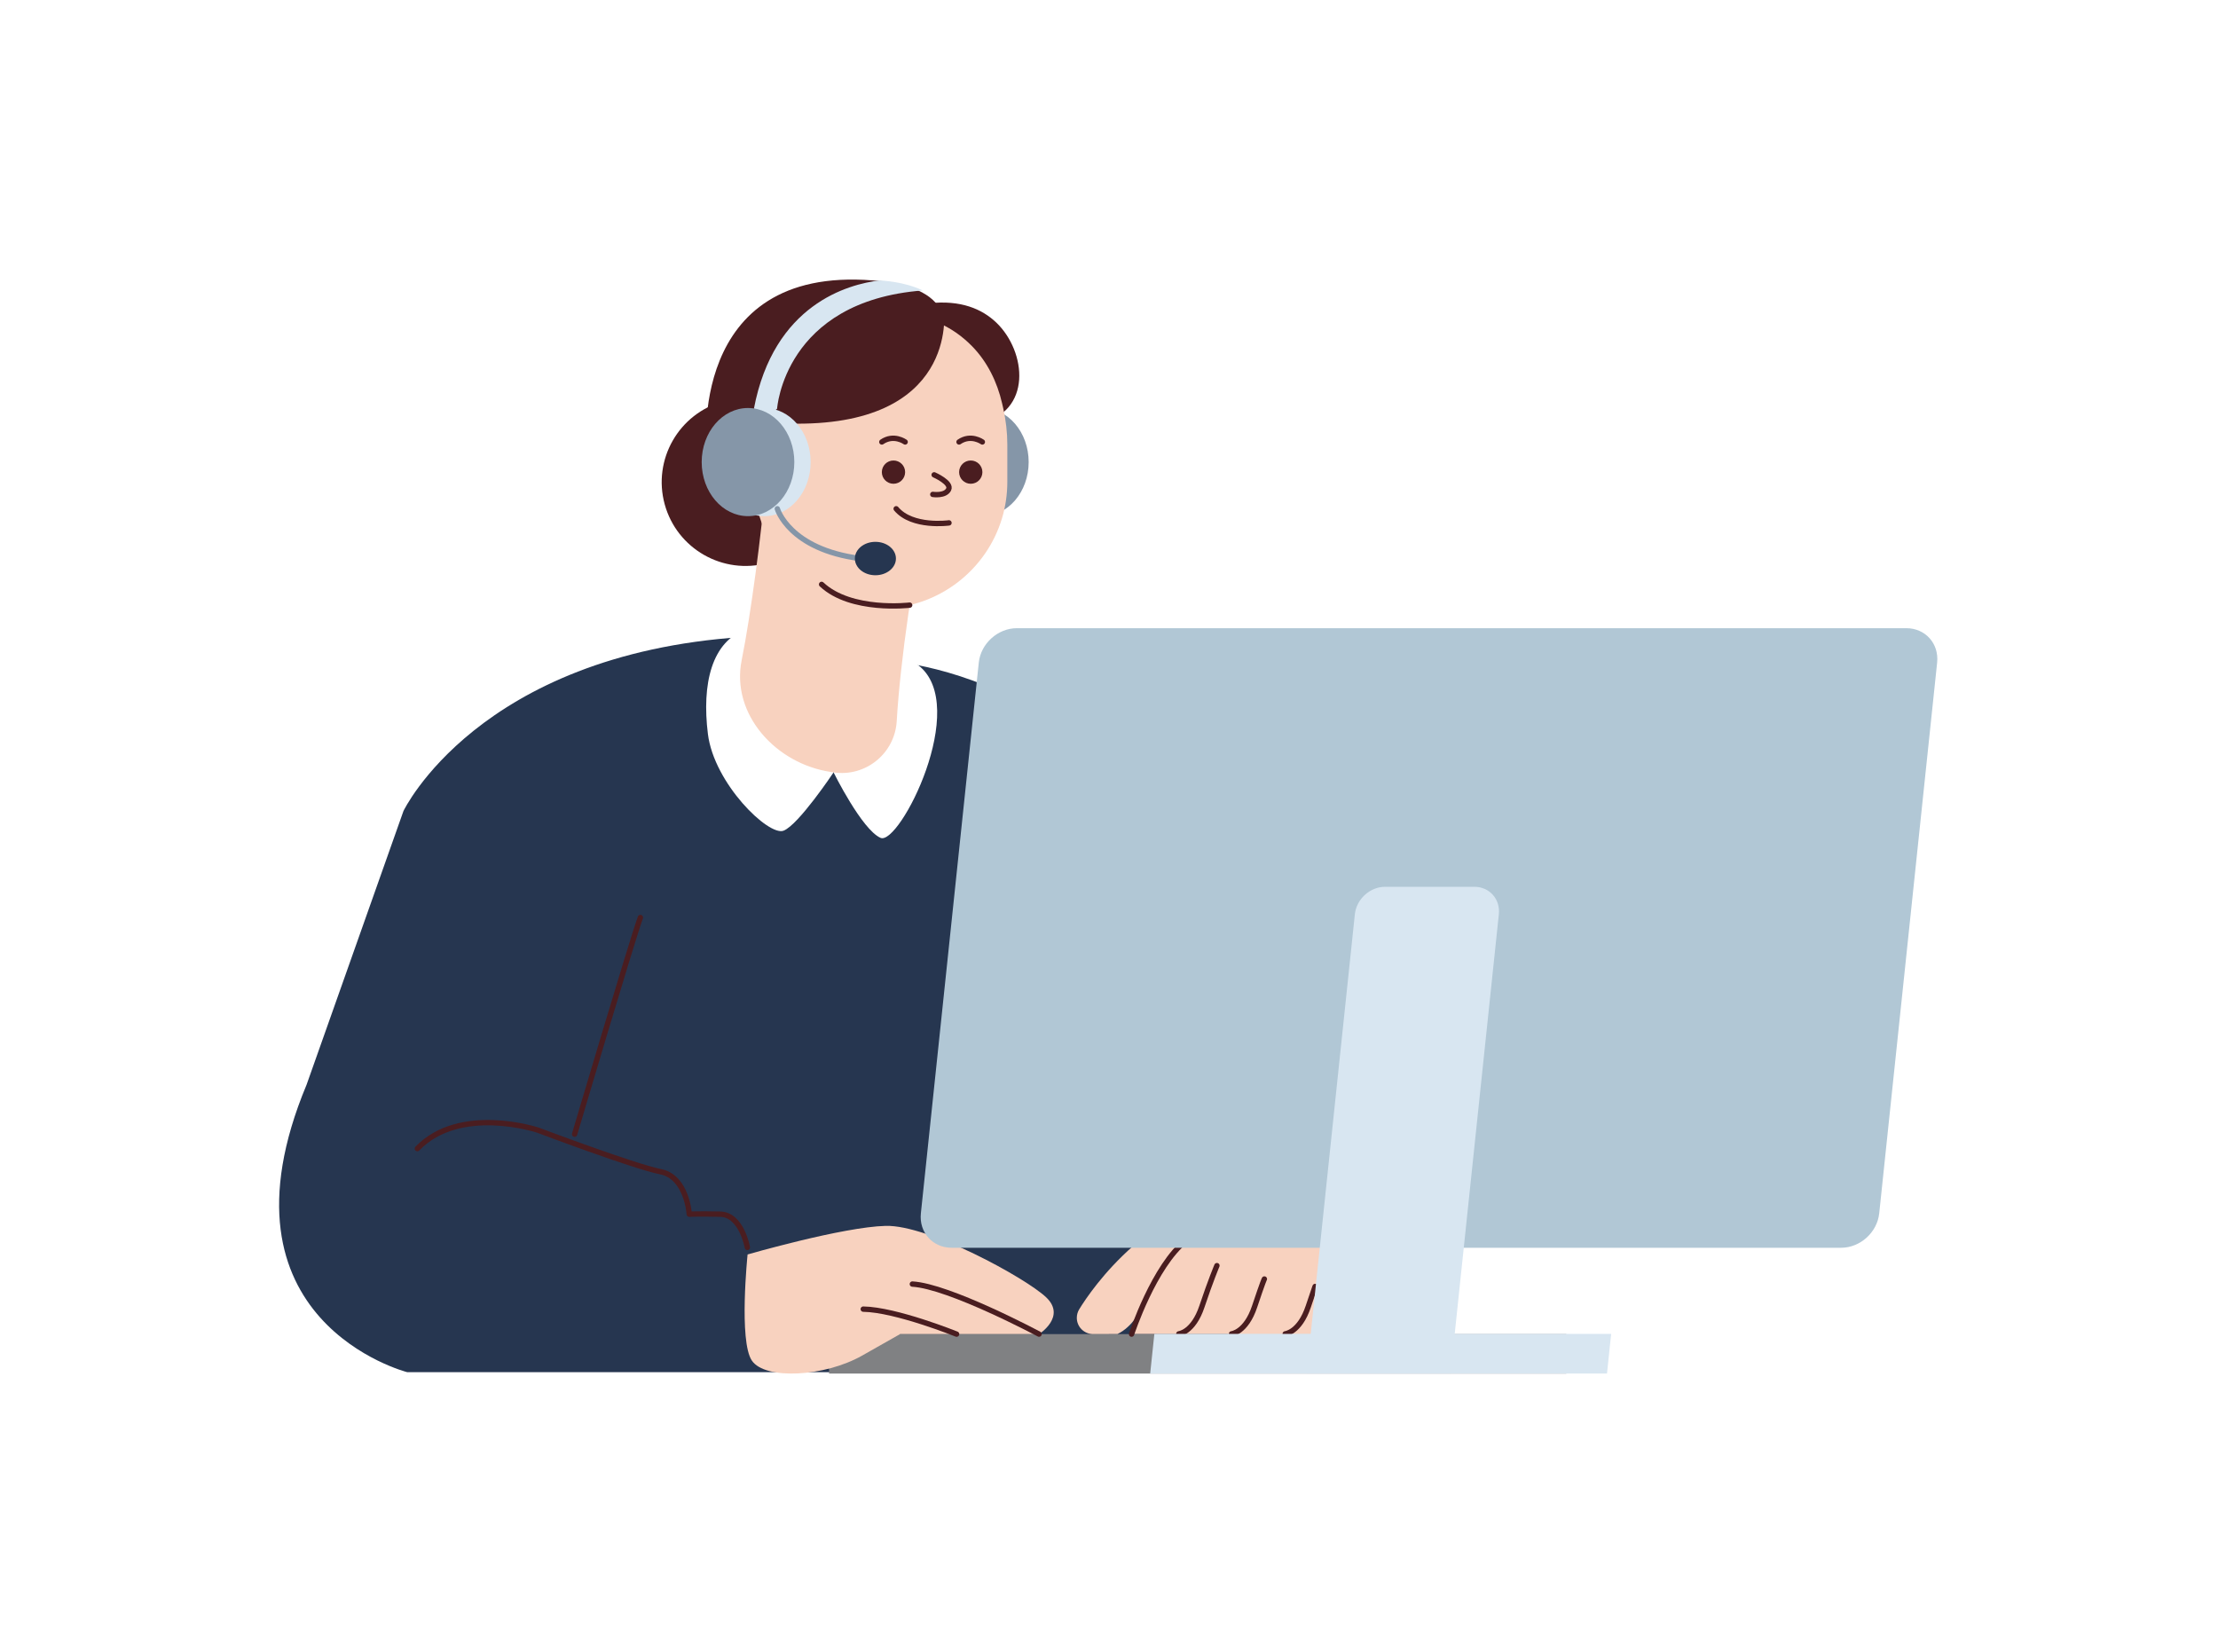 <svg width='294' height='219' viewBox='0 0 294 219' fill='none' xmlns='http://www.w3.org/2000/svg'><g filter='url(#filter0_d_281_6143)'><path d='M116.942 83.482C116.942 83.482 153.46 84.516 162.596 129.096C164.555 138.67 166.455 146.762 168.161 153.429C171.311 165.728 162.5 177.813 150.365 177.813H53.973C53.973 177.813 27.546 171.077 40.636 139.717L53.48 103.432C53.48 103.432 63.361 82.7 98.425 80.366L116.948 83.476L116.942 83.482Z' fill='#263650'/><path d='M109.891 172.769H207.617V177.998H109.891V172.769Z' fill='#808183'/><path d='M99.094 162.21C99.094 162.21 97.905 173.711 99.665 176.286C101.425 178.861 109.283 178.453 114.294 175.608L119.304 172.769H137.723C137.723 172.769 141.382 170.469 138.673 167.894C135.963 165.325 123.101 158.284 117.412 158.422C111.722 158.56 99.1 162.21 99.1 162.21H99.094Z' fill='#F8D2BF'/><path d='M137.727 172.769C137.727 172.769 125.807 166.406 120.935 166.136' stroke='#4A1D20' stroke-width='0.711' stroke-linecap='round' stroke-linejoin='round'/><path d='M126.797 172.771C126.797 172.771 118.759 169.524 114.427 169.458' stroke='#4A1D20' stroke-width='0.711' stroke-linecap='round' stroke-linejoin='round'/><path d='M142.733 170.608C142.733 171.203 142.973 171.743 143.369 172.139C143.76 172.523 144.307 172.769 144.907 172.769L148.127 172.757C150.11 171.797 151.185 169.666 151.468 169.024L149.996 172.751L175.54 172.769C175.895 172.769 176.243 172.745 176.573 172.709C176.573 172.709 176.577 172.709 176.585 172.709C176.585 172.709 176.634 172.697 176.67 172.697C177.793 172.619 179.83 170.152 181.007 166.562C181.5 165.068 181.313 163.135 180.935 161.388C180.226 158.159 178.027 155.481 174.975 154.185C172.59 153.17 169.977 152.702 167.178 153.086C152.567 155.115 144.667 166.839 143.045 169.492C142.841 169.828 142.733 170.218 142.733 170.614V170.608Z' fill='#F8D2BF'/><path d='M149.993 172.77C149.993 172.77 152.973 163.694 157.25 160.332' stroke='#4A1D20' stroke-width='0.711' stroke-linecap='round' stroke-linejoin='round'/><path d='M156.258 172.734C156.258 172.734 158.169 172.547 159.316 169.114C160.464 165.68 161.305 163.693 161.305 163.693' stroke='#4A1D20' stroke-width='0.711' stroke-linecap='round' stroke-linejoin='round'/><path d='M163.244 172.735C163.244 172.735 165.155 172.549 166.302 169.116C167.45 165.682 167.594 165.466 167.594 165.466' stroke='#4A1D20' stroke-width='0.711' stroke-linecap='round' stroke-linejoin='round'/><path d='M170.358 172.734C170.358 172.734 172.268 172.548 173.415 169.115C174.563 165.681 174.293 166.552 174.293 166.552' stroke='#4A1D20' stroke-width='0.711' stroke-linecap='round' stroke-linejoin='round'/><path d='M134.787 79.2H252.686C255.209 79.2 257.036 81.241 256.771 83.762L249.094 156.761C248.829 159.283 246.571 161.324 244.047 161.324H126.148C123.625 161.324 121.798 159.283 122.063 156.761L129.74 83.762C130.005 81.241 132.264 79.2 134.787 79.2Z' fill='#B1C7D5'/><path d='M173.185 177.998H192.271L198.675 117.113C198.885 115.102 197.426 113.475 195.419 113.475H183.614C181.602 113.475 179.805 115.102 179.589 117.113L173.185 177.998Z' fill='#D8E6F1'/><path d='M153.012 172.74H213.562L213.01 177.998H152.459L153.012 172.74Z' fill='#D8E6F1'/><path d='M110.49 98.311C110.49 98.311 114.239 105.904 116.72 106.991C119.201 108.083 128.663 89.499 121.737 84.126C114.816 78.754 110.917 80.495 110.917 80.495L110.484 98.311H110.49Z' fill='white'/><path d='M110.492 98.312C110.492 98.312 105.836 105.293 103.854 106.043C101.877 106.794 94.65 99.801 93.833 93.216C93.016 86.631 94.29 80.862 99.06 79.295L110.492 98.318V98.312Z' fill='white'/><path d='M130.212 64.349C126.821 64.349 124.072 61.14 124.072 57.182C124.072 53.223 126.821 50.014 130.212 50.014C133.603 50.014 136.352 53.223 136.352 57.182C136.352 61.14 133.603 64.349 130.212 64.349Z' fill='#8596A8'/><path d='M88.107 62.779C86.484 56.863 89.968 50.753 95.888 49.132C101.808 47.51 107.923 50.991 109.546 56.906C111.169 62.822 107.685 68.932 101.765 70.553C95.845 72.175 89.73 68.694 88.107 62.779Z' fill='#4A1D20'/><path d='M129.762 52.09C136.905 50.554 136.058 42.528 132.075 38.704C130.165 36.873 127.335 35.673 123.154 36.135C110.304 37.564 105.377 46.07 102.404 53.111L129.756 52.09H129.762Z' fill='#4A1D20'/><path d='M110.493 98.312L110.102 98.252C102.863 97.172 96.868 90.623 98.309 83.45C99.547 77.285 100.953 66.456 101.475 60.183L122.977 63.202C121.132 71.132 119.342 83.389 118.861 91.529C118.609 95.809 114.734 98.948 110.493 98.312Z' fill='#F8D2BF'/><path d='M99.923 50.115V59.359C99.923 68.771 107.625 76.761 117.039 76.587C124.5 76.443 130.79 71.437 132.827 64.6C133.283 63.081 133.523 61.46 133.523 59.797V54.881C133.523 53.266 133.337 51.646 132.983 50.061L132.827 49.383C132.178 46.567 130.88 43.902 128.856 41.831C126.2 39.112 122.68 37.515 118.264 37.515C112.605 37.515 106.057 45.823 103.011 50.121H99.929L99.923 50.115Z' fill='#F8D2BF'/><path d='M93.668 55.759L101.276 59.403C101.405 56.284 101.931 53.309 105.587 51.478L115.845 39.211L124.82 37.361C124.301 36.03 123.14 35.111 121.818 34.493C119.156 33.224 115.845 33.118 115.845 33.118C115.801 33.111 115.743 33.111 115.698 33.105C90.961 31.112 93.668 55.772 93.668 55.772V55.759Z' fill='#4A1D20'/><path d='M118.433 60.057C117.58 60.057 116.889 59.367 116.889 58.514C116.889 57.663 117.58 56.972 118.433 56.972C119.285 56.972 119.977 57.663 119.977 58.514C119.977 59.367 119.285 60.057 118.433 60.057Z' fill='#4A1D20'/><path d='M128.675 60.057C127.822 60.057 127.131 59.367 127.131 58.514C127.131 57.663 127.822 56.972 128.675 56.972C129.527 56.972 130.219 57.663 130.219 58.514C130.219 59.367 129.527 60.057 128.675 60.057Z' fill='#4A1D20'/><path d='M123.825 58.875C123.825 58.875 126.204 59.919 125.736 60.82C125.267 61.72 123.645 61.468 123.645 61.468' stroke='#4A1D20' stroke-width='0.711' stroke-linecap='round' stroke-linejoin='round'/><path d='M125.789 65.243C125.789 65.243 120.929 65.921 118.79 63.37' stroke='#4A1D20' stroke-width='0.711' stroke-linecap='round' stroke-linejoin='round'/><path d='M119.977 54.515C119.977 54.515 118.469 53.422 116.889 54.515' stroke='#4A1D20' stroke-width='0.711' stroke-linecap='round' stroke-linejoin='round'/><path d='M130.211 54.515C130.211 54.515 128.703 53.422 127.123 54.515' stroke='#4A1D20' stroke-width='0.711' stroke-linecap='round' stroke-linejoin='round'/><path d='M120.578 76.145C120.578 76.145 112.816 77.075 108.905 73.395' stroke='#4A1D20' stroke-width='0.711' stroke-linecap='round' stroke-linejoin='round'/><path d='M125.122 37.197C125.122 37.197 127.057 52.654 104.522 52.078V41.249L118.436 36.038L125.116 37.197H125.122Z' fill='#4A1D20'/><path d='M101.313 64.349C97.922 64.349 95.174 61.14 95.174 57.182C95.174 53.223 97.922 50.014 101.313 50.014C104.704 50.014 107.453 53.223 107.453 57.182C107.453 61.14 104.704 64.349 101.313 64.349Z' fill='#D8E6F1'/><path d='M99.928 50.117L102.409 50.579L103.004 50.117C103.004 50.117 103.917 35.848 122.306 34.437H122.312C119.819 33.219 116.719 33.117 116.719 33.117C116.677 33.111 116.623 33.111 116.581 33.105C112.436 33.609 102.565 36.25 99.928 50.123V50.117Z' fill='#D8E6F1'/><path d='M103.037 63.37C103.037 63.37 104.587 68.755 114.031 69.967' stroke='#8596A8' stroke-width='0.711' stroke-linecap='round' stroke-linejoin='round'/><path d='M99.149 64.349C95.758 64.349 93.01 61.14 93.01 57.182C93.01 53.223 95.758 50.014 99.149 50.014C102.54 50.014 105.289 53.223 105.289 57.182C105.289 61.14 102.54 64.349 99.149 64.349Z' fill='#8596A8'/><path d='M116.036 72.183C114.533 72.183 113.315 71.191 113.315 69.968C113.315 68.745 114.533 67.753 116.036 67.753C117.539 67.753 118.758 68.745 118.758 69.968C118.758 71.191 117.539 72.183 116.036 72.183Z' fill='#263650'/><path d='M99.062 161.276C99.062 161.276 98.305 156.934 95.475 156.873C92.649 156.812 91.363 156.873 91.363 156.873C91.363 156.873 91.064 151.935 87.556 151.241C84.048 150.547 71.28 145.726 71.28 145.726C71.28 145.726 60.98 142.317 55.323 148.176' stroke='#4A1D20' stroke-width='0.711' stroke-linecap='round' stroke-linejoin='round'/><path d='M76.166 146.27C76.166 146.27 83.657 120.962 84.883 117.553' stroke='#4A1D20' stroke-width='0.711' stroke-linecap='round' stroke-linejoin='round'/></g><defs><filter id='filter0_d_281_6143' x='0.406' y='0.466' width='292.981' height='218.19' filterUnits='userSpaceOnUse' color-interpolation-filters='sRGB'><feFlood flood-opacity='0' result='BackgroundImageFix'/><feColorMatrix in='SourceAlpha' type='matrix' values='0 0 0 0 0 0 0 0 0 0 0 0 0 0 0 0 0 0 127 0' result='hardAlpha'/><feOffset dy='4.066'/><feGaussianBlur stdDeviation='18.295'/><feComposite in2='hardAlpha' operator='out'/><feColorMatrix type='matrix' values='0 0 0 0 0 0 0 0 0 0 0 0 0 0 0 0 0 0 0.06 0'/><feBlend mode='normal' in2='BackgroundImageFix' result='effect1_dropShadow_281_6143'/><feBlend mode='normal' in='SourceGraphic' in2='effect1_dropShadow_281_6143' result='shape'/></filter></defs></svg>
